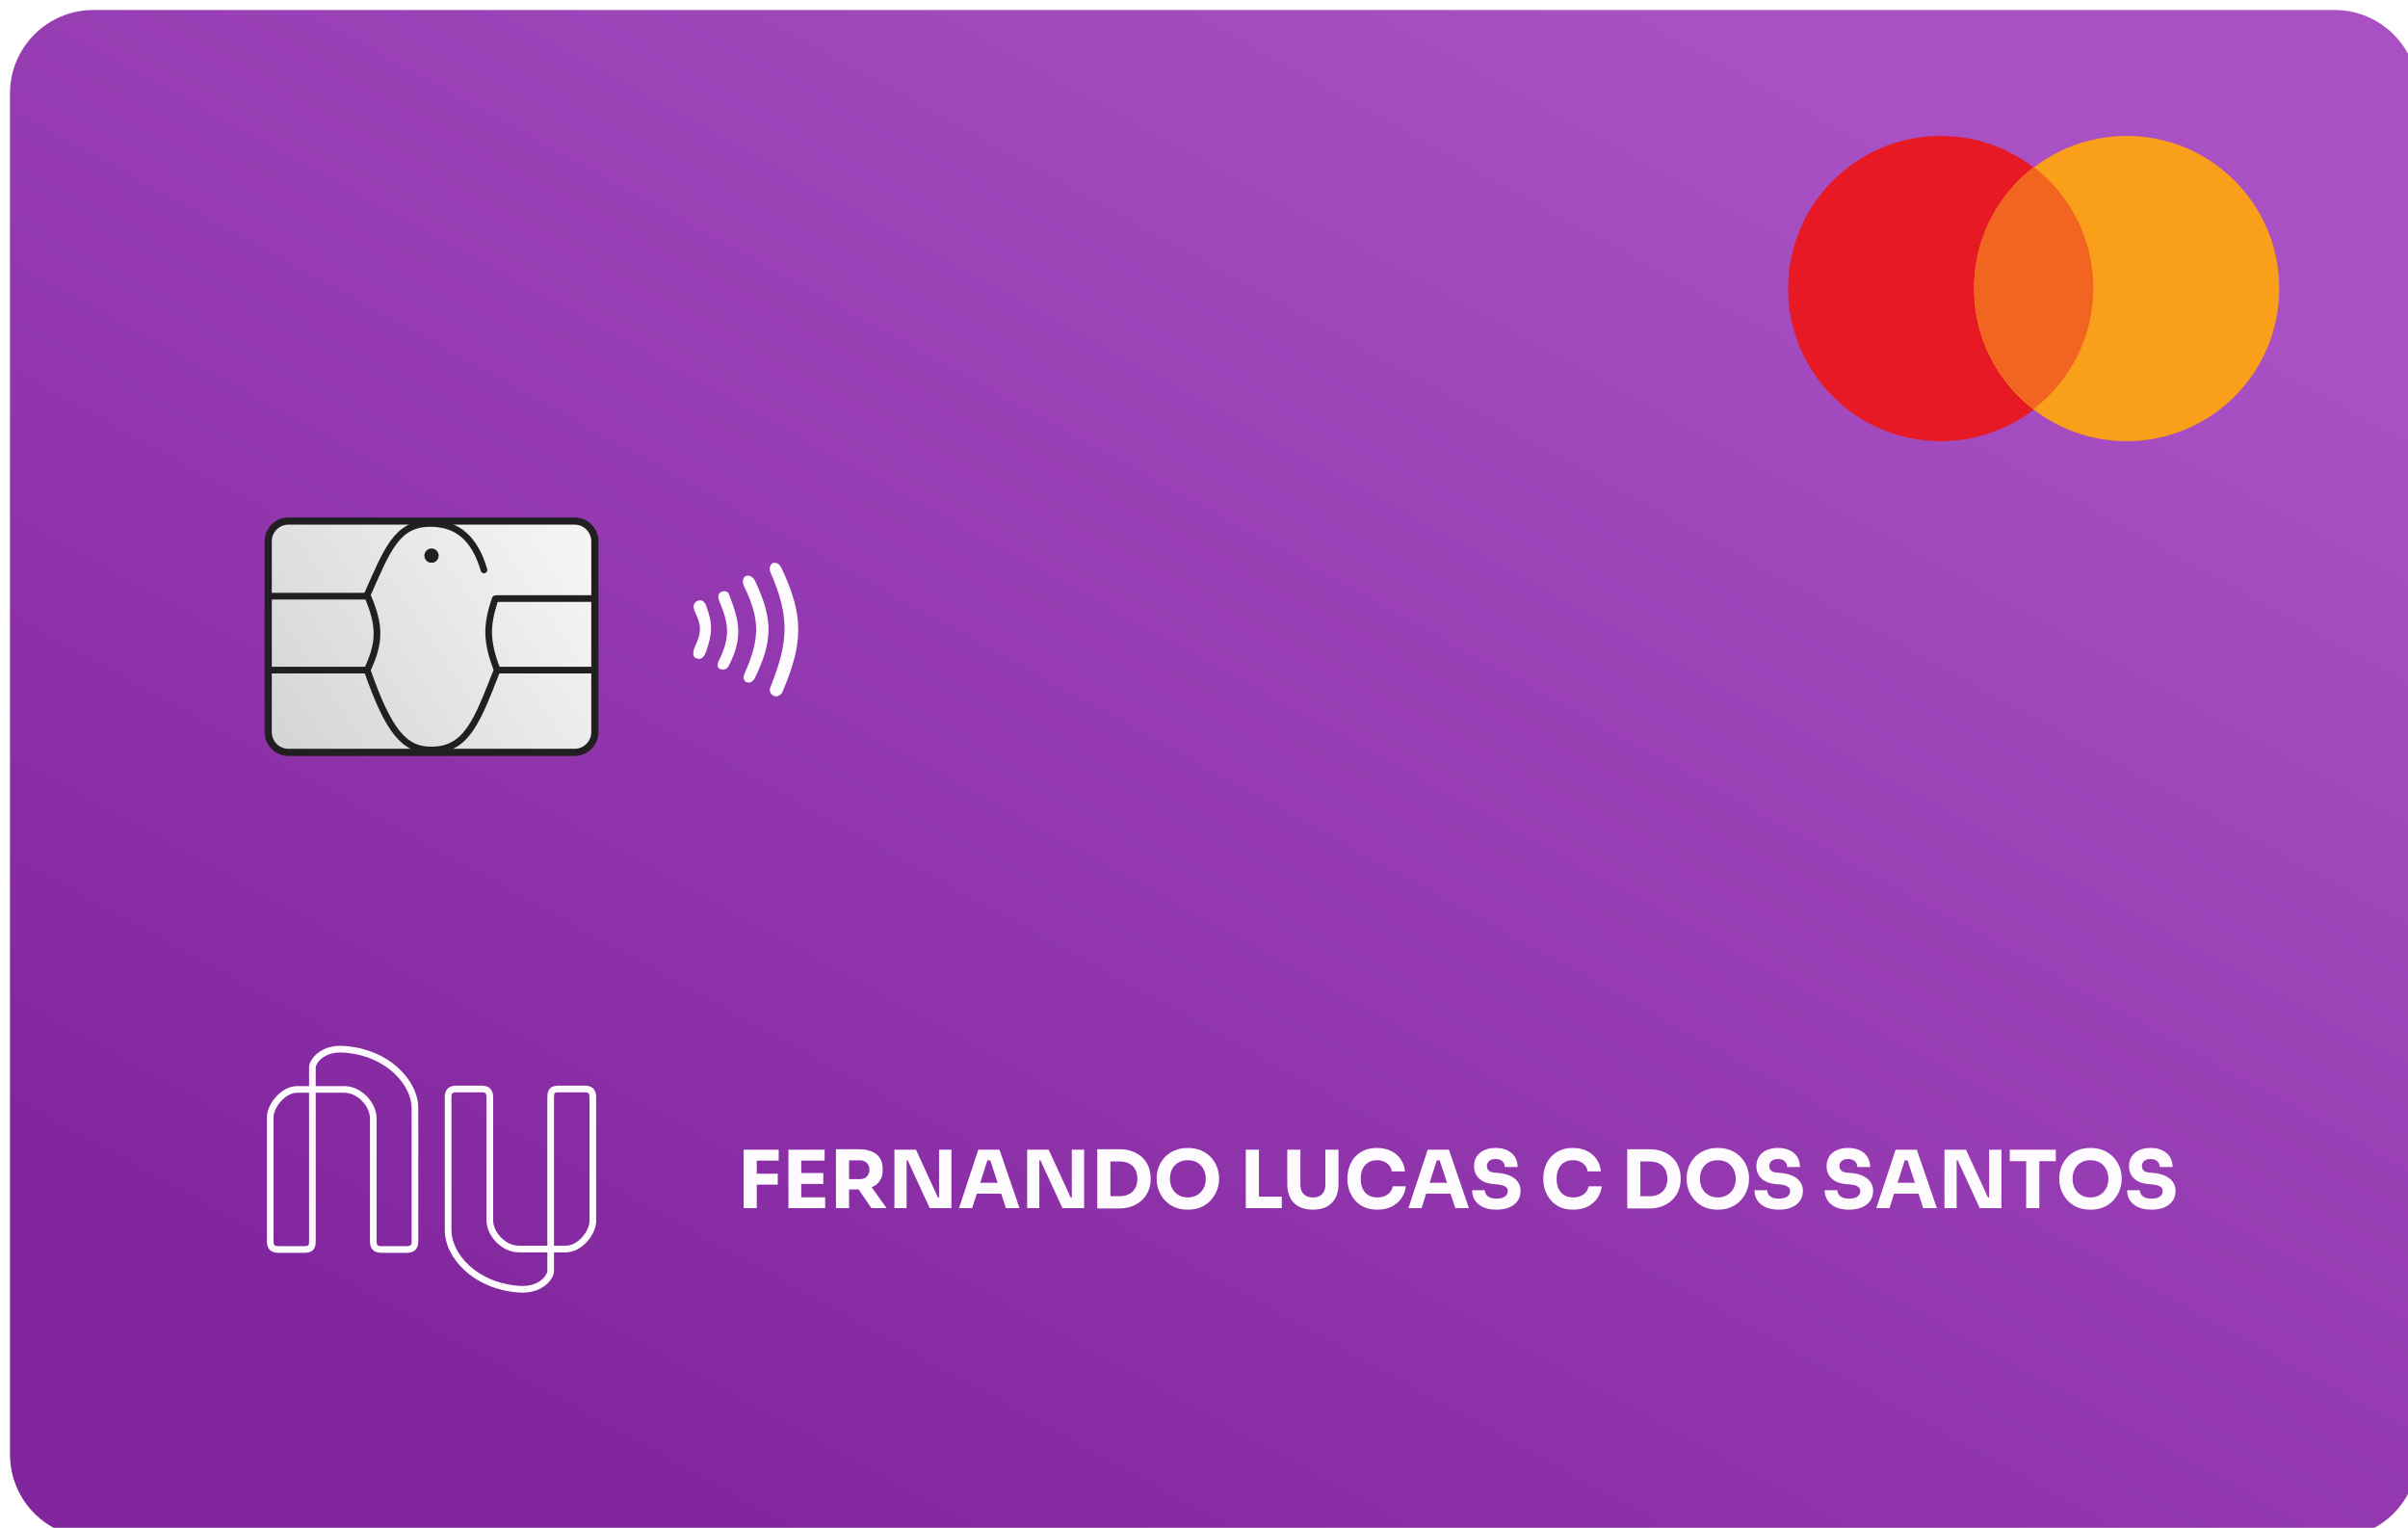 <svg width="722" height="458" viewBox="0 0 722 458" fill="none" xmlns="http://www.w3.org/2000/svg">
<g clip-path="url(#clip0_5_37)">
<g filter="url(#filter0_d_5_37)">
<path d="M697 0H25C11.193 0 0 11.193 0 25V433C0 446.807 11.193 458 25 458H697C710.807 458 722 446.807 722 433V25C722 11.193 710.807 0 697 0Z" fill="url(#paint0_linear_5_37)"/>
</g>
<path d="M222.968 362.16V344.64H226.904V362.16H222.968ZM226.424 355.104V351.84H233.192V355.104H226.424ZM226.424 347.904V344.64H233.48V347.904H226.424ZM236.398 362.16V344.64H240.238V362.16H236.398ZM239.758 362.16V358.896H247.414V362.16H239.758ZM239.758 354.888V351.624H246.862V354.888H239.758ZM239.758 347.904V344.64H247.246V347.904H239.758ZM250.648 362.16V344.496H254.584V362.16H250.648ZM261.28 362.16L256.144 354.624H260.464L265.84 362.16H261.28ZM253.528 356.544V353.448H257.848C258.424 353.448 258.92 353.336 259.336 353.112C259.768 352.872 260.096 352.544 260.32 352.128C260.56 351.696 260.68 351.2 260.68 350.64C260.68 350.08 260.56 349.592 260.32 349.176C260.096 348.744 259.768 348.416 259.336 348.192C258.92 347.952 258.424 347.832 257.848 347.832H253.528V344.496H257.536C258.992 344.496 260.256 344.72 261.328 345.168C262.4 345.6 263.224 346.248 263.8 347.112C264.376 347.976 264.664 349.064 264.664 350.376V350.76C264.664 352.056 264.368 353.136 263.776 354C263.2 354.848 262.376 355.488 261.304 355.92C260.248 356.336 258.992 356.544 257.536 356.544H253.528ZM268.179 362.16V344.64H274.635L281.235 358.968H282.051L281.571 359.4V344.64H285.267V362.16H278.763L272.163 347.832H271.347L271.827 347.4V362.16H268.179ZM287.546 362.16L293.33 344.64H299.69L305.69 362.16H301.61L296.762 347.352L298.01 347.856H294.914L296.21 347.352L291.482 362.16H287.546ZM291.938 357.816L293.138 354.552H300.002L301.226 357.816H291.938ZM307.976 362.16V344.64H314.432L321.032 358.968H321.848L321.368 359.4V344.64H325.064V362.16H318.56L311.96 347.832H311.144L311.624 347.4V362.16H307.976ZM332.455 362.256V358.584H335.719C336.535 358.584 337.271 358.464 337.927 358.224C338.583 357.968 339.143 357.616 339.607 357.168C340.071 356.704 340.423 356.152 340.663 355.512C340.903 354.856 341.023 354.136 341.023 353.352C341.023 352.536 340.903 351.808 340.663 351.168C340.423 350.528 340.071 349.984 339.607 349.536C339.143 349.088 338.583 348.752 337.927 348.528C337.271 348.288 336.535 348.168 335.719 348.168H332.455V344.496H335.503C337.087 344.496 338.471 344.728 339.655 345.192C340.839 345.656 341.831 346.288 342.631 347.088C343.431 347.888 344.023 348.808 344.407 349.848C344.807 350.872 345.007 351.952 345.007 353.088V353.616C345.007 354.672 344.807 355.72 344.407 356.76C344.023 357.784 343.431 358.712 342.631 359.544C341.831 360.36 340.839 361.016 339.655 361.512C338.471 362.008 337.087 362.256 335.503 362.256H332.455ZM328.999 362.256V344.496H332.935V362.256H328.999ZM356.149 362.616C354.565 362.616 353.181 362.344 351.997 361.8C350.829 361.24 349.861 360.512 349.093 359.616C348.325 358.704 347.749 357.72 347.365 356.664C346.997 355.608 346.813 354.592 346.813 353.616V353.088C346.813 352 347.005 350.928 347.389 349.872C347.789 348.8 348.381 347.832 349.165 346.968C349.949 346.104 350.925 345.416 352.093 344.904C353.261 344.376 354.613 344.112 356.149 344.112C357.685 344.112 359.037 344.376 360.205 344.904C361.373 345.416 362.349 346.104 363.133 346.968C363.917 347.832 364.509 348.8 364.909 349.872C365.309 350.928 365.509 352 365.509 353.088V353.616C365.509 354.592 365.317 355.608 364.933 356.664C364.549 357.72 363.973 358.704 363.205 359.616C362.437 360.512 361.461 361.24 360.277 361.8C359.109 362.344 357.733 362.616 356.149 362.616ZM356.149 358.944C356.981 358.944 357.725 358.8 358.381 358.512C359.053 358.224 359.621 357.824 360.085 357.312C360.565 356.8 360.925 356.208 361.165 355.536C361.405 354.864 361.525 354.144 361.525 353.376C361.525 352.56 361.397 351.816 361.141 351.144C360.901 350.456 360.541 349.864 360.061 349.368C359.597 348.856 359.037 348.464 358.381 348.192C357.725 347.92 356.981 347.784 356.149 347.784C355.317 347.784 354.573 347.92 353.917 348.192C353.261 348.464 352.693 348.856 352.213 349.368C351.749 349.864 351.397 350.456 351.157 351.144C350.917 351.816 350.797 352.56 350.797 353.376C350.797 354.144 350.917 354.864 351.157 355.536C351.397 356.208 351.749 356.8 352.213 357.312C352.693 357.824 353.261 358.224 353.917 358.512C354.573 358.8 355.317 358.944 356.149 358.944ZM373.531 362.16V344.64H377.467V362.16H373.531ZM376.987 362.16V358.704H384.331V362.16H376.987ZM393.648 362.616C392 362.616 390.6 362.312 389.448 361.704C388.312 361.08 387.448 360.2 386.856 359.064C386.264 357.928 385.968 356.584 385.968 355.032V344.64H389.904V355.176C389.904 355.944 390.048 356.616 390.336 357.192C390.64 357.752 391.064 358.184 391.608 358.488C392.168 358.792 392.848 358.944 393.648 358.944C394.464 358.944 395.144 358.792 395.688 358.488C396.248 358.184 396.672 357.752 396.96 357.192C397.248 356.632 397.392 355.96 397.392 355.176V344.64H401.328V355.032C401.328 356.584 401.032 357.928 400.44 359.064C399.848 360.2 398.984 361.08 397.848 361.704C396.712 362.312 395.312 362.616 393.648 362.616ZM412.977 362.616C411.393 362.616 410.033 362.344 408.897 361.8C407.761 361.24 406.833 360.512 406.113 359.616C405.393 358.704 404.857 357.728 404.505 356.688C404.169 355.632 404.001 354.608 404.001 353.616V353.088C404.001 352 404.177 350.928 404.529 349.872C404.881 348.8 405.417 347.832 406.137 346.968C406.873 346.104 407.793 345.416 408.897 344.904C410.017 344.376 411.337 344.112 412.857 344.112C414.441 344.112 415.841 344.408 417.057 345C418.273 345.592 419.241 346.416 419.961 347.472C420.697 348.512 421.129 349.736 421.257 351.144H417.297C417.185 350.44 416.929 349.84 416.529 349.344C416.129 348.848 415.609 348.464 414.969 348.192C414.345 347.92 413.641 347.784 412.857 347.784C412.073 347.784 411.377 347.92 410.769 348.192C410.161 348.464 409.649 348.848 409.233 349.344C408.833 349.84 408.521 350.432 408.297 351.12C408.089 351.792 407.985 352.544 407.985 353.376C407.985 354.192 408.089 354.944 408.297 355.632C408.521 356.304 408.841 356.896 409.257 357.408C409.689 357.904 410.217 358.288 410.841 358.56C411.465 358.816 412.177 358.944 412.977 358.944C414.193 358.944 415.217 358.648 416.049 358.056C416.897 357.464 417.409 356.648 417.585 355.608H421.521C421.377 356.888 420.945 358.064 420.225 359.136C419.521 360.192 418.553 361.04 417.321 361.68C416.105 362.304 414.657 362.616 412.977 362.616ZM422.289 362.16L428.073 344.64H434.433L440.433 362.16H436.353L431.505 347.352L432.753 347.856H429.657L430.953 347.352L426.225 362.16H422.289ZM426.681 357.816L427.881 354.552H434.745L435.969 357.816H426.681ZM448.72 362.616C447.136 362.616 445.8 362.368 444.712 361.872C443.624 361.36 442.8 360.672 442.24 359.808C441.68 358.928 441.4 357.92 441.4 356.784H445.216C445.216 357.232 445.336 357.648 445.576 358.032C445.832 358.416 446.216 358.728 446.728 358.968C447.24 359.192 447.904 359.304 448.72 359.304C449.456 359.304 450.072 359.208 450.568 359.016C451.064 358.824 451.44 358.56 451.696 358.224C451.952 357.872 452.08 357.472 452.08 357.024C452.08 356.464 451.84 356.024 451.36 355.704C450.88 355.368 450.104 355.152 449.032 355.056L447.712 354.936C445.968 354.792 444.576 354.248 443.536 353.304C442.496 352.36 441.976 351.112 441.976 349.56C441.976 348.44 442.24 347.472 442.768 346.656C443.312 345.84 444.064 345.216 445.024 344.784C445.984 344.336 447.12 344.112 448.432 344.112C449.808 344.112 450.984 344.352 451.96 344.832C452.952 345.296 453.712 345.96 454.24 346.824C454.768 347.672 455.032 348.672 455.032 349.824H451.192C451.192 349.392 451.088 349 450.88 348.648C450.672 348.28 450.36 347.984 449.944 347.76C449.544 347.536 449.04 347.424 448.432 347.424C447.856 347.424 447.368 347.52 446.968 347.712C446.584 347.904 446.296 348.168 446.104 348.504C445.912 348.824 445.816 349.176 445.816 349.56C445.816 350.056 445.992 350.488 446.344 350.856C446.696 351.224 447.272 351.44 448.072 351.504L449.416 351.624C450.696 351.736 451.824 352.016 452.8 352.464C453.776 352.896 454.536 353.496 455.08 354.264C455.64 355.016 455.92 355.936 455.92 357.024C455.92 358.144 455.624 359.128 455.032 359.976C454.456 360.808 453.632 361.456 452.56 361.92C451.488 362.384 450.208 362.616 448.72 362.616ZM471.711 362.616C470.127 362.616 468.767 362.344 467.631 361.8C466.495 361.24 465.567 360.512 464.847 359.616C464.127 358.704 463.591 357.728 463.239 356.688C462.903 355.632 462.735 354.608 462.735 353.616V353.088C462.735 352 462.911 350.928 463.263 349.872C463.615 348.8 464.151 347.832 464.871 346.968C465.607 346.104 466.527 345.416 467.631 344.904C468.751 344.376 470.071 344.112 471.591 344.112C473.175 344.112 474.575 344.408 475.791 345C477.007 345.592 477.975 346.416 478.695 347.472C479.431 348.512 479.863 349.736 479.991 351.144H476.031C475.919 350.44 475.663 349.84 475.263 349.344C474.863 348.848 474.343 348.464 473.703 348.192C473.079 347.92 472.375 347.784 471.591 347.784C470.807 347.784 470.111 347.92 469.503 348.192C468.895 348.464 468.383 348.848 467.967 349.344C467.567 349.84 467.255 350.432 467.031 351.12C466.823 351.792 466.719 352.544 466.719 353.376C466.719 354.192 466.823 354.944 467.031 355.632C467.255 356.304 467.575 356.896 467.991 357.408C468.423 357.904 468.951 358.288 469.575 358.56C470.199 358.816 470.911 358.944 471.711 358.944C472.927 358.944 473.951 358.648 474.783 358.056C475.631 357.464 476.143 356.648 476.319 355.608H480.255C480.111 356.888 479.679 358.064 478.959 359.136C478.255 360.192 477.287 361.04 476.055 361.68C474.839 362.304 473.391 362.616 471.711 362.616ZM491.362 362.256V358.584H494.626C495.442 358.584 496.178 358.464 496.834 358.224C497.49 357.968 498.05 357.616 498.514 357.168C498.978 356.704 499.33 356.152 499.57 355.512C499.81 354.856 499.93 354.136 499.93 353.352C499.93 352.536 499.81 351.808 499.57 351.168C499.33 350.528 498.978 349.984 498.514 349.536C498.05 349.088 497.49 348.752 496.834 348.528C496.178 348.288 495.442 348.168 494.626 348.168H491.362V344.496H494.41C495.994 344.496 497.378 344.728 498.562 345.192C499.746 345.656 500.738 346.288 501.538 347.088C502.338 347.888 502.93 348.808 503.314 349.848C503.714 350.872 503.914 351.952 503.914 353.088V353.616C503.914 354.672 503.714 355.72 503.314 356.76C502.93 357.784 502.338 358.712 501.538 359.544C500.738 360.36 499.746 361.016 498.562 361.512C497.378 362.008 495.994 362.256 494.41 362.256H491.362ZM487.906 362.256V344.496H491.842V362.256H487.906ZM515.056 362.616C513.472 362.616 512.088 362.344 510.904 361.8C509.736 361.24 508.768 360.512 508 359.616C507.232 358.704 506.656 357.72 506.271 356.664C505.904 355.608 505.72 354.592 505.72 353.616V353.088C505.72 352 505.912 350.928 506.296 349.872C506.696 348.8 507.288 347.832 508.072 346.968C508.856 346.104 509.832 345.416 511 344.904C512.168 344.376 513.52 344.112 515.056 344.112C516.592 344.112 517.944 344.376 519.112 344.904C520.28 345.416 521.256 346.104 522.04 346.968C522.824 347.832 523.416 348.8 523.816 349.872C524.216 350.928 524.416 352 524.416 353.088V353.616C524.416 354.592 524.224 355.608 523.84 356.664C523.456 357.72 522.88 358.704 522.112 359.616C521.344 360.512 520.368 361.24 519.184 361.8C518.016 362.344 516.64 362.616 515.056 362.616ZM515.056 358.944C515.888 358.944 516.632 358.8 517.288 358.512C517.96 358.224 518.528 357.824 518.992 357.312C519.472 356.8 519.832 356.208 520.072 355.536C520.312 354.864 520.432 354.144 520.432 353.376C520.432 352.56 520.304 351.816 520.048 351.144C519.808 350.456 519.448 349.864 518.968 349.368C518.504 348.856 517.944 348.464 517.288 348.192C516.632 347.92 515.888 347.784 515.056 347.784C514.224 347.784 513.48 347.92 512.824 348.192C512.168 348.464 511.6 348.856 511.12 349.368C510.656 349.864 510.304 350.456 510.064 351.144C509.824 351.816 509.704 352.56 509.704 353.376C509.704 354.144 509.824 354.864 510.064 355.536C510.304 356.208 510.656 356.8 511.12 357.312C511.6 357.824 512.168 358.224 512.824 358.512C513.48 358.8 514.224 358.944 515.056 358.944ZM533.377 362.616C531.793 362.616 530.457 362.368 529.369 361.872C528.281 361.36 527.457 360.672 526.896 359.808C526.337 358.928 526.057 357.92 526.057 356.784H529.873C529.873 357.232 529.993 357.648 530.233 358.032C530.489 358.416 530.873 358.728 531.385 358.968C531.897 359.192 532.561 359.304 533.377 359.304C534.113 359.304 534.729 359.208 535.225 359.016C535.721 358.824 536.097 358.56 536.353 358.224C536.609 357.872 536.737 357.472 536.737 357.024C536.737 356.464 536.497 356.024 536.017 355.704C535.537 355.368 534.761 355.152 533.689 355.056L532.368 354.936C530.625 354.792 529.233 354.248 528.193 353.304C527.153 352.36 526.633 351.112 526.633 349.56C526.633 348.44 526.897 347.472 527.425 346.656C527.969 345.84 528.721 345.216 529.681 344.784C530.641 344.336 531.777 344.112 533.089 344.112C534.465 344.112 535.641 344.352 536.617 344.832C537.609 345.296 538.369 345.96 538.897 346.824C539.425 347.672 539.689 348.672 539.689 349.824H535.849C535.849 349.392 535.745 349 535.537 348.648C535.329 348.28 535.017 347.984 534.601 347.76C534.201 347.536 533.697 347.424 533.089 347.424C532.513 347.424 532.025 347.52 531.625 347.712C531.241 347.904 530.953 348.168 530.761 348.504C530.569 348.824 530.473 349.176 530.473 349.56C530.473 350.056 530.649 350.488 531.001 350.856C531.353 351.224 531.929 351.44 532.729 351.504L534.073 351.624C535.353 351.736 536.481 352.016 537.457 352.464C538.433 352.896 539.193 353.496 539.737 354.264C540.297 355.016 540.577 355.936 540.577 357.024C540.577 358.144 540.281 359.128 539.689 359.976C539.113 360.808 538.289 361.456 537.217 361.92C536.145 362.384 534.865 362.616 533.377 362.616ZM554.423 362.616C552.839 362.616 551.503 362.368 550.415 361.872C549.327 361.36 548.503 360.672 547.943 359.808C547.383 358.928 547.103 357.92 547.103 356.784H550.919C550.919 357.232 551.039 357.648 551.279 358.032C551.535 358.416 551.919 358.728 552.431 358.968C552.943 359.192 553.607 359.304 554.423 359.304C555.159 359.304 555.775 359.208 556.271 359.016C556.767 358.824 557.143 358.56 557.399 358.224C557.655 357.872 557.783 357.472 557.783 357.024C557.783 356.464 557.543 356.024 557.063 355.704C556.583 355.368 555.807 355.152 554.735 355.056L553.415 354.936C551.671 354.792 550.279 354.248 549.239 353.304C548.199 352.36 547.679 351.112 547.679 349.56C547.679 348.44 547.943 347.472 548.471 346.656C549.015 345.84 549.767 345.216 550.727 344.784C551.687 344.336 552.823 344.112 554.135 344.112C555.511 344.112 556.687 344.352 557.663 344.832C558.655 345.296 559.415 345.96 559.943 346.824C560.471 347.672 560.735 348.672 560.735 349.824H556.895C556.895 349.392 556.791 349 556.583 348.648C556.375 348.28 556.063 347.984 555.647 347.76C555.247 347.536 554.743 347.424 554.135 347.424C553.559 347.424 553.071 347.52 552.671 347.712C552.287 347.904 551.999 348.168 551.807 348.504C551.615 348.824 551.519 349.176 551.519 349.56C551.519 350.056 551.695 350.488 552.047 350.856C552.399 351.224 552.975 351.44 553.775 351.504L555.119 351.624C556.399 351.736 557.527 352.016 558.503 352.464C559.479 352.896 560.239 353.496 560.783 354.264C561.343 355.016 561.623 355.936 561.623 357.024C561.623 358.144 561.327 359.128 560.735 359.976C560.159 360.808 559.335 361.456 558.263 361.92C557.191 362.384 555.911 362.616 554.423 362.616ZM562.585 362.16L568.369 344.64H574.729L580.729 362.16H576.649L571.801 347.352L573.049 347.856H569.953L571.249 347.352L566.521 362.16H562.585ZM566.977 357.816L568.177 354.552H575.041L576.265 357.816H566.977ZM583.015 362.16V344.64H589.471L596.071 358.968H596.887L596.407 359.4V344.64H600.103V362.16H593.599L586.999 347.832H586.183L586.663 347.4V362.16H583.015ZM607.518 362.16V347.592H611.454V362.16H607.518ZM602.598 348.072V344.64H616.398V348.072H602.598ZM626.782 362.616C625.198 362.616 623.814 362.344 622.63 361.8C621.462 361.24 620.494 360.512 619.726 359.616C618.958 358.704 618.382 357.72 617.998 356.664C617.63 355.608 617.446 354.592 617.446 353.616V353.088C617.446 352 617.638 350.928 618.022 349.872C618.422 348.8 619.014 347.832 619.798 346.968C620.582 346.104 621.558 345.416 622.726 344.904C623.894 344.376 625.246 344.112 626.782 344.112C628.318 344.112 629.67 344.376 630.838 344.904C632.006 345.416 632.982 346.104 633.766 346.968C634.55 347.832 635.142 348.8 635.542 349.872C635.942 350.928 636.142 352 636.142 353.088V353.616C636.142 354.592 635.95 355.608 635.566 356.664C635.182 357.72 634.606 358.704 633.838 359.616C633.07 360.512 632.094 361.24 630.91 361.8C629.742 362.344 628.366 362.616 626.782 362.616ZM626.782 358.944C627.614 358.944 628.358 358.8 629.014 358.512C629.686 358.224 630.254 357.824 630.718 357.312C631.198 356.8 631.558 356.208 631.798 355.536C632.038 354.864 632.158 354.144 632.158 353.376C632.158 352.56 632.03 351.816 631.774 351.144C631.534 350.456 631.174 349.864 630.694 349.368C630.23 348.856 629.67 348.464 629.014 348.192C628.358 347.92 627.614 347.784 626.782 347.784C625.95 347.784 625.206 347.92 624.55 348.192C623.894 348.464 623.326 348.856 622.846 349.368C622.382 349.864 622.03 350.456 621.79 351.144C621.55 351.816 621.43 352.56 621.43 353.376C621.43 354.144 621.55 354.864 621.79 355.536C622.03 356.208 622.382 356.8 622.846 357.312C623.326 357.824 623.894 358.224 624.55 358.512C625.206 358.8 625.95 358.944 626.782 358.944ZM645.103 362.616C643.519 362.616 642.183 362.368 641.095 361.872C640.007 361.36 639.183 360.672 638.623 359.808C638.063 358.928 637.783 357.92 637.783 356.784H641.599C641.599 357.232 641.719 357.648 641.959 358.032C642.215 358.416 642.599 358.728 643.111 358.968C643.623 359.192 644.287 359.304 645.103 359.304C645.839 359.304 646.455 359.208 646.951 359.016C647.447 358.824 647.823 358.56 648.079 358.224C648.335 357.872 648.463 357.472 648.463 357.024C648.463 356.464 648.223 356.024 647.743 355.704C647.263 355.368 646.487 355.152 645.415 355.056L644.095 354.936C642.351 354.792 640.959 354.248 639.919 353.304C638.879 352.36 638.359 351.112 638.359 349.56C638.359 348.44 638.623 347.472 639.151 346.656C639.695 345.84 640.447 345.216 641.407 344.784C642.367 344.336 643.503 344.112 644.815 344.112C646.191 344.112 647.367 344.352 648.343 344.832C649.335 345.296 650.095 345.96 650.623 346.824C651.151 347.672 651.415 348.672 651.415 349.824H647.575C647.575 349.392 647.471 349 647.263 348.648C647.055 348.28 646.743 347.984 646.327 347.76C645.927 347.536 645.423 347.424 644.815 347.424C644.239 347.424 643.751 347.52 643.351 347.712C642.967 347.904 642.679 348.168 642.487 348.504C642.295 348.824 642.199 349.176 642.199 349.56C642.199 350.056 642.375 350.488 642.727 350.856C643.079 351.224 643.655 351.44 644.455 351.504L645.799 351.624C647.079 351.736 648.207 352.016 649.183 352.464C650.159 352.896 650.919 353.496 651.463 354.264C652.023 355.016 652.303 355.936 652.303 357.024C652.303 358.144 652.007 359.128 651.415 359.976C650.839 360.808 650.015 361.456 648.943 361.92C647.871 362.384 646.591 362.616 645.103 362.616Z" fill="#FEFBFF"/>
<path fill-rule="evenodd" clip-rule="evenodd" d="M94.665 319.851C94.665 319.851 94.666 319.826 94.677 319.771C94.687 319.717 94.705 319.646 94.735 319.559C94.793 319.385 94.89 319.165 95.033 318.917C95.32 318.421 95.776 317.841 96.434 317.301C97.733 316.235 99.864 315.292 103.14 315.533C116.1 316.484 123.415 325.41 123.415 332.161V372.168C123.415 372.805 123.268 373.099 123.132 373.241C123.004 373.375 122.718 373.546 122.028 373.546H114.306C113.616 373.546 113.33 373.375 113.202 373.241C113.066 373.1 112.919 372.805 112.919 372.168V335.238C112.919 332.828 111.735 330.421 109.988 328.634C108.238 326.842 105.817 325.566 103.213 325.566H94.665V319.851ZM103.213 327.566H94.665V372.168C94.665 373.162 94.482 374.108 93.793 374.763C93.116 375.407 92.181 375.546 91.278 375.546H83.415C82.608 375.546 81.723 375.389 81.038 374.792C80.326 374.171 80.028 373.251 80.028 372.168V334.819C80.028 332.956 81.092 330.668 82.663 328.878C84.248 327.074 86.535 325.566 89.171 325.566H92.665V319.851C92.665 319.284 92.917 318.582 93.302 317.917C93.706 317.217 94.317 316.45 95.166 315.754C96.882 314.347 99.525 313.262 103.287 313.538C117.005 314.545 125.415 324.098 125.415 332.161V372.168C125.415 373.069 125.212 373.963 124.575 374.626C123.931 375.297 123.024 375.546 122.028 375.546H114.306C113.311 375.546 112.403 375.297 111.759 374.626C111.123 373.963 110.919 373.069 110.919 372.168V335.238C110.919 333.463 110.026 331.534 108.558 330.031C107.093 328.532 105.161 327.566 103.213 327.566ZM89.171 327.566H92.665V372.168C92.665 372.991 92.498 373.235 92.415 373.314C92.32 373.404 92.06 373.546 91.278 373.546H83.415C82.818 373.546 82.51 373.422 82.352 373.285C82.223 373.171 82.028 372.902 82.028 372.168V334.819C82.028 333.604 82.79 331.766 84.166 330.198C85.53 328.645 87.314 327.566 89.171 327.566ZM164.111 381.128C164.111 381.13 164.11 381.156 164.1 381.209C164.089 381.262 164.071 381.333 164.042 381.42C163.983 381.595 163.886 381.814 163.743 382.063C163.457 382.559 163.001 383.139 162.342 383.679C161.043 384.744 158.913 385.687 155.636 385.447C142.676 384.495 135.361 375.569 135.361 368.819V328.812C135.361 328.175 135.508 327.88 135.644 327.739C135.772 327.605 136.058 327.434 136.748 327.434H144.471C145.16 327.434 145.446 327.605 145.575 327.739C145.71 327.88 145.858 328.175 145.858 328.812V365.741C145.858 368.151 147.042 370.559 148.788 372.346C150.539 374.137 152.96 375.414 155.563 375.414H164.111V381.128ZM155.563 373.414H164.111V328.812C164.111 327.817 164.295 326.872 164.984 326.216C165.661 325.572 166.595 325.434 167.498 325.434H175.361C176.168 325.434 177.053 325.59 177.738 326.187C178.451 326.808 178.748 327.728 178.748 328.812V366.161C178.748 368.023 177.684 370.312 176.113 372.101C174.528 373.906 172.241 375.414 169.605 375.414H166.111V381.128C166.111 381.695 165.859 382.397 165.475 383.063C165.071 383.762 164.459 384.529 163.611 385.225C161.895 386.632 159.252 387.718 155.49 387.441C141.772 386.434 133.361 376.882 133.361 368.819V328.812C133.361 327.91 133.565 327.016 134.201 326.353C134.845 325.683 135.753 325.434 136.748 325.434H144.471C145.466 325.434 146.373 325.683 147.017 326.353C147.654 327.016 147.858 327.91 147.858 328.812V365.741C147.858 367.516 148.75 369.445 150.219 370.948C151.683 372.447 153.615 373.414 155.563 373.414ZM169.605 373.414H166.111V328.812C166.111 327.988 166.279 327.745 166.362 327.666C166.457 327.575 166.716 327.434 167.498 327.434H175.361C175.958 327.434 176.267 327.558 176.424 327.695C176.554 327.808 176.748 328.077 176.748 328.812V366.161C176.748 367.376 175.987 369.214 174.61 370.782C173.247 372.334 171.462 373.414 169.605 373.414Z" fill="#FEFBFF"/>
<path d="M581.889 132.248C607.156 132.248 627.639 111.764 627.639 86.497C627.639 61.23 607.156 40.747 581.889 40.747C556.622 40.747 536.138 61.23 536.138 86.497C536.138 111.764 556.622 132.248 581.889 132.248Z" fill="#E71924"/>
<path d="M637.647 132.248C662.914 132.248 683.398 111.764 683.398 86.497C683.398 61.23 662.914 40.747 637.647 40.747C612.38 40.747 591.896 61.23 591.896 86.497C591.896 111.764 612.38 132.248 637.647 132.248Z" fill="#F99F19"/>
<path fill-rule="evenodd" clip-rule="evenodd" d="M609.768 122.595C620.636 114.23 627.64 101.092 627.64 86.317C627.64 71.543 620.636 58.404 609.768 50.04C598.9 58.404 591.897 71.543 591.897 86.317C591.897 101.092 598.9 114.23 609.768 122.595Z" fill="#F26520"/>
<path d="M172.279 156.195H86.497C83.141 156.195 80.421 158.915 80.421 162.271V219.459C80.421 222.815 83.141 225.536 86.497 225.536H172.279C175.635 225.536 178.356 222.815 178.356 219.459V162.271C178.356 158.915 175.635 156.195 172.279 156.195Z" fill="url(#paint1_linear_5_37)" stroke="#211F21" stroke-width="2.145"/>
<path d="M80.778 178.713H110.087" stroke="#211F21" stroke-width="2" stroke-linecap="round"/>
<path d="M80.778 200.873H109.445" stroke="#211F21" stroke-width="2" stroke-linecap="round"/>
<path d="M149.404 200.873H177.998" stroke="#211F21" stroke-width="2" stroke-linecap="round"/>
<path d="M148.975 179.428H177.998" stroke="#211F21" stroke-width="2" stroke-linecap="round"/>
<path d="M129.388 168.706C130.572 168.706 131.533 167.745 131.533 166.561C131.533 165.377 130.572 164.416 129.388 164.416C128.204 164.416 127.243 165.377 127.243 166.561C127.243 167.745 128.204 168.706 129.388 168.706Z" fill="#211F21"/>
<path d="M231.053 205.824C236.325 192.59 236.926 185.119 231.053 171.645C230.43 170.215 231.053 169.024 231.768 168.786C232.483 168.547 233.589 168.786 234.27 170.215C241.188 184.73 240.767 192.87 234.627 207.387C233.912 208.817 232.575 208.998 231.768 208.46C230.824 207.831 230.608 206.941 231.053 205.824Z" fill="#FEFBFF"/>
<path d="M223.547 172.717C222.832 173.075 222.375 174.43 223.19 175.934C227.999 185.94 227.801 191.662 223.19 202.026C222.686 203.071 222.998 204.226 223.905 204.528C224.977 204.886 225.913 204.125 226.406 203.098C231.701 192.084 231.84 185.756 226.406 174.147C225.905 173.075 224.619 172.181 223.547 172.717Z" fill="#FEFBFF"/>
<path d="M216.399 177.364C215.326 177.721 215.136 178.908 215.684 180.223C218.53 187.063 218.979 190.898 215.684 197.737C215.041 198.929 214.83 200.193 216.041 200.596C217.252 201 218.126 200.363 218.543 199.524C222.766 191.149 221.82 186.454 218.543 178.079C218.263 177.364 217.471 177.006 216.399 177.364Z" fill="#FEFBFF"/>
<path d="M208.893 180.223C207.82 180.938 207.668 182.022 208.535 183.797C210.344 187.564 210.303 189.68 208.535 193.448C207.713 195.11 207.463 197.022 208.893 197.38C210.322 197.737 210.957 197.229 211.752 195.235C213.578 189.987 213.756 187.02 211.752 181.653C211.291 180.261 210.322 179.508 208.893 180.223Z" fill="#FEFBFF"/>
<path d="M145.115 170.849C142.372 161.508 137.251 156.91 129.03 156.91C119.023 156.91 116.194 164.53 110.087 178.355C113.998 187.507 114.039 192.437 110.087 200.873C116.494 219.254 121.24 224.915 129.388 224.821C140.111 224.821 143.163 215.733 149.046 200.873C145.952 192.497 145.622 187.875 148.5 179.5" stroke="#211F21" stroke-width="2" stroke-linecap="round"/>
</g>
<defs>
<filter id="filter0_d_5_37" x="-3" y="-3" width="734" height="470" filterUnits="userSpaceOnUse" color-interpolation-filters="sRGB">
<feFlood flood-opacity="0" result="BackgroundImageFix"/>
<feColorMatrix in="SourceAlpha" type="matrix" values="0 0 0 0 0 0 0 0 0 0 0 0 0 0 0 0 0 0 127 0" result="hardAlpha"/>
<feOffset dx="3" dy="3"/>
<feGaussianBlur stdDeviation="3"/>
<feComposite in2="hardAlpha" operator="out"/>
<feColorMatrix type="matrix" values="0 0 0 0 1 0 0 0 0 1 0 0 0 0 1 0 0 0 0.25 0"/>
<feBlend mode="normal" in2="BackgroundImageFix" result="effect1_dropShadow_5_37"/>
<feBlend mode="normal" in="SourceGraphic" in2="effect1_dropShadow_5_37" result="shape"/>
</filter>
<linearGradient id="paint0_linear_5_37" x1="610.09" y1="61.83" x2="354.096" y2="526.995" gradientUnits="userSpaceOnUse">
<stop stop-color="#A950C4"/>
<stop offset="1" stop-color="#82269E"/>
</linearGradient>
<linearGradient id="paint1_linear_5_37" x1="171" y1="165" x2="87" y2="221" gradientUnits="userSpaceOnUse">
<stop stop-color="#F4F4F4"/>
<stop offset="1" stop-color="#D6D6D6"/>
</linearGradient>
<clipPath id="clip0_5_37">
<rect width="722" height="458" fill="white"/>
</clipPath>
</defs>
</svg>
